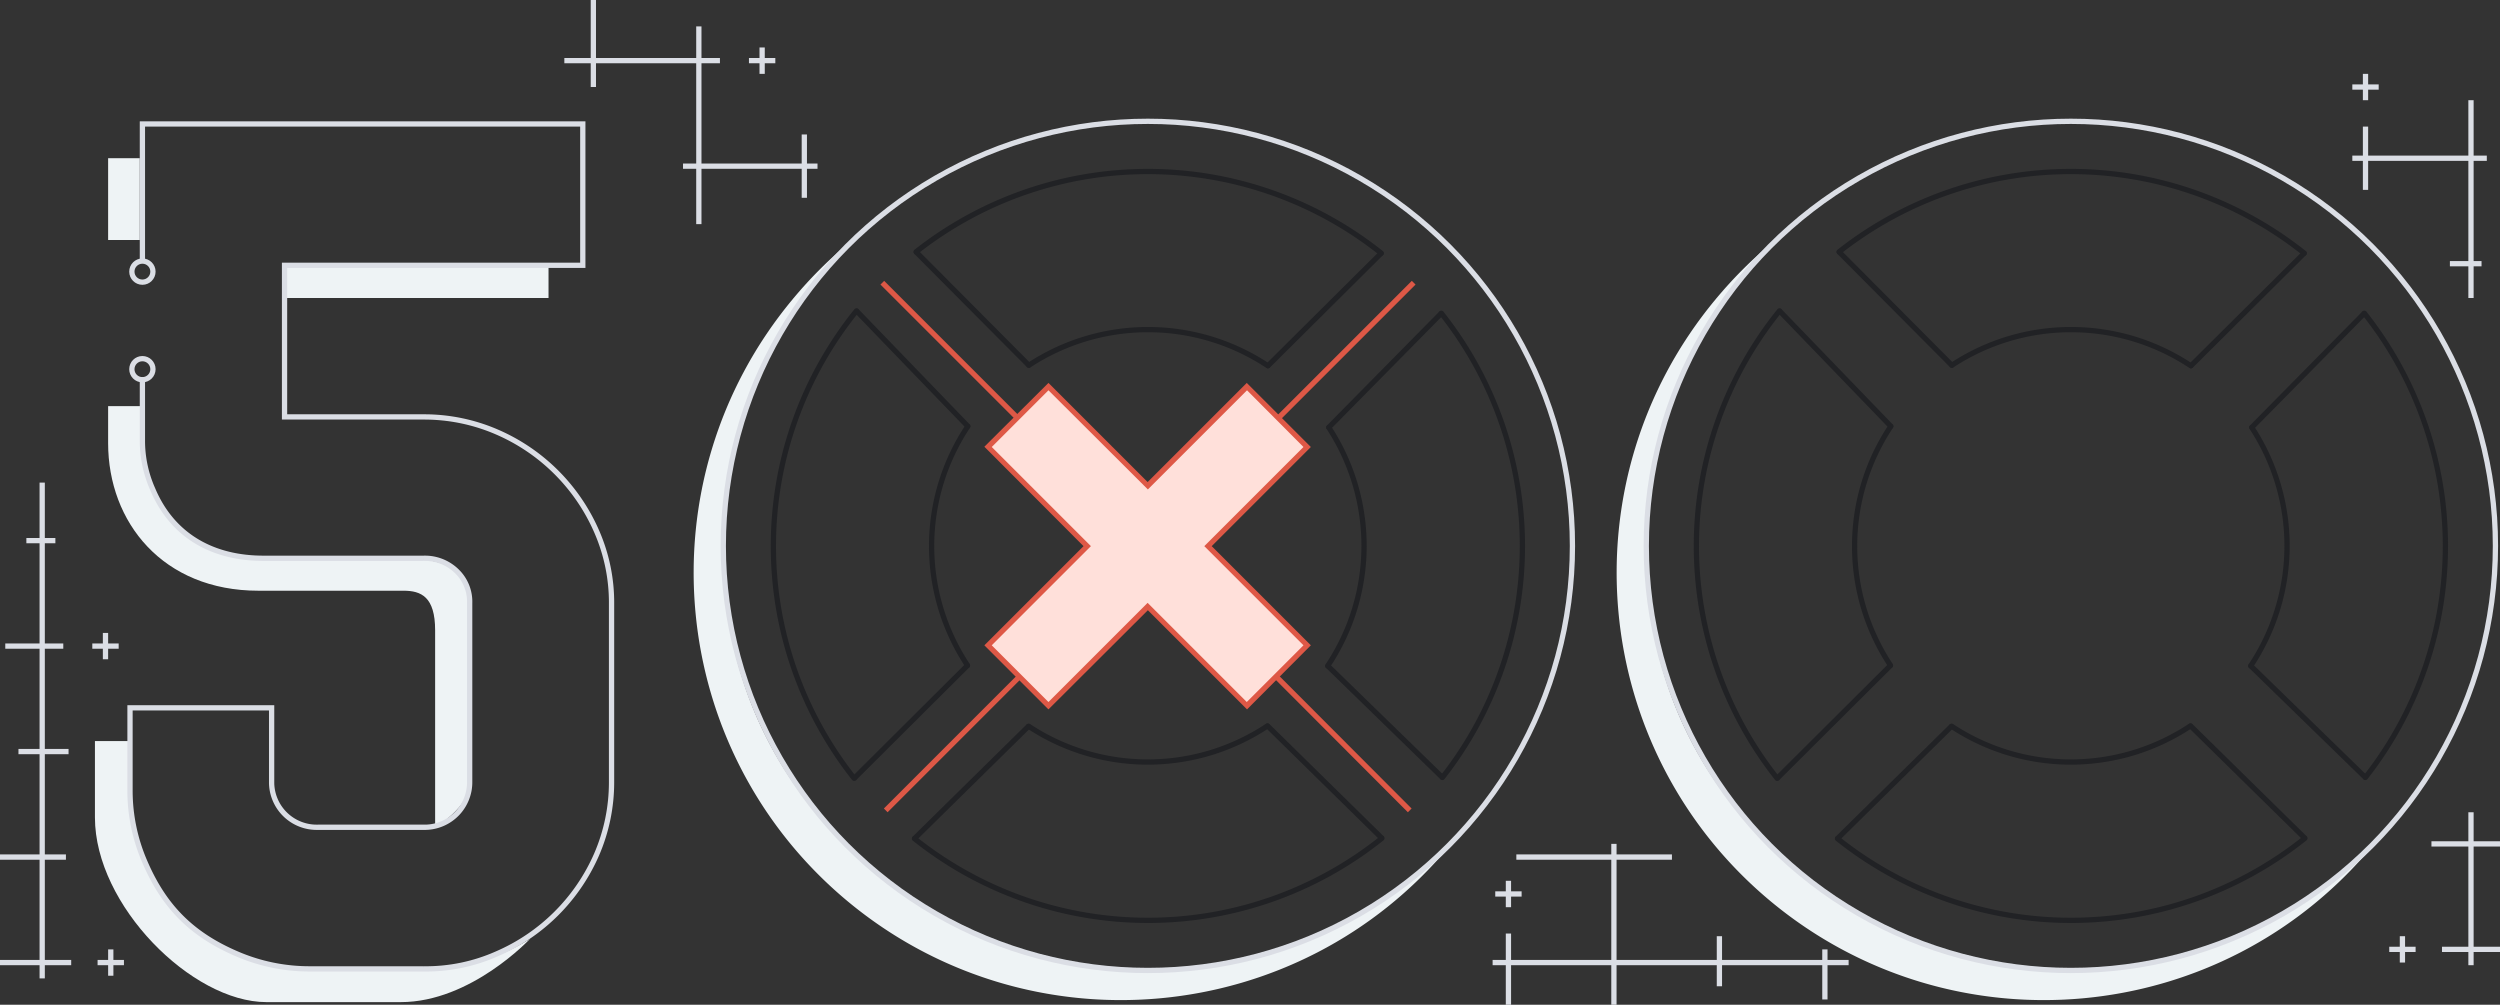 <svg xmlns="http://www.w3.org/2000/svg" width="948" height="381"><rect width="100%" height="100%" fill="#333333" stroke="none"/><g fill="#dbdee5"><path d="M611 381v-15h-38v15h-2v-15h-5v-2h5v-10h2v10h38v-38h-36v-2h36v-4h2v4h21v2h-21v38h38v-9h2v9h38v-4h2v4h8v2h-8v13h-2v-13h-38v8h-2v-8h-38v15zm-40-37v-4h-4v-2h4v-4h2v4h4v2h-4v4zM936 366v-5h-10v-2h10v-38h-14v-2h14v-11h2v11h10v2h-10v38h10v2h-10v5zm-26-1v-4h-4v-2h4v-4h2v4h4v2h-4v4zM936 113v-12h-7v-2h7V61h-38v11h-2V61h-4v-2h4V48h2v11h38V38h2v21h5v2h-5v38h3v2h-3v12zm-40-75v-4h-4v-2h4v-4h2v4h4v2h-4v4zM15 371v-5H0v-2h15v-38H0v-2h15v-38H7v-2h8v-38H2v-2h13v-38h-5v-2h5v-21h2v21h4v2h-4v38h7v2h-7v38h9v2h-9v38h8v2h-8v38h10v2H17v5zm26-1v-4h-4v-2h4v-4h2v4h4v2h-4v4zm-2-120v-4h-4v-2h4v-4h2v4h4v2h-4v4zM264 85V64h-5v-2h5V24h-38v9h-2v-9h-10v-2h10V0h2v22h38V10h2v12h7v2h-7v38h38V51h2v11h4v2h-4v11h-2V64h-38v21zm24-57v-4h-4v-2h4v-4h2v4h4v2h-4v4z"/></g><path d="M101 380c-28.2 0-65-36.7-65-70v-29h13l.607 20.828C49.607 329.405 72.3 368 118 368h44c21.1 0 39-12 39-12s-22.4 24-49 24zm64-141c0-12.7-5.3-15-12-15H98c-36.2 0-57-25.9-57-56v-14h13v14c0 10.631 10.2 44 43 44h60c12 0 21 5.3 21 15.9l-.082 70.248C177.918 305.548 165 314 165 314zm-57-126v-12h100v12zM41 91V60h12v31z" fill="#eef3f5"/><path d="M54 143v24a45.163 45.163 0 003.9 18.5c7.5 17.8 23 26.3 42.3 26.2h60.5a17.281 17.281 0 0112.4 4.8 16.079 16.079 0 015 12.2v67.6a17.075 17.075 0 01-16.7 17.4h-40.9A17.1 17.1 0 01103 297v-28.6H49.3v30.9A67.709 67.709 0 0055 327c7.3 16.9 17.8 27.4 34.8 34.7a69.38 69.38 0 0027.7 5.7h43.2a66.12 66.12 0 0027.7-5.7 72.689 72.689 0 0037.8-37.6 68.905 68.905 0 005.7-27.6V229a67.247 67.247 0 00-5.7-27.6 72.69 72.69 0 00-37.8-37.6 69.38 69.38 0 00-27.7-5.7h-52.8v-57.5H221V47H54v52" fill="none" stroke="#dbdee5" stroke-width="2"/><g transform="translate(48 99)" fill="none"><circle cx="5" cy="5" r="5"/><circle cx="4" cy="4" r="4" transform="translate(2)" stroke="#dbdee5" stroke-width="2"/></g><g transform="translate(48 135)" fill="none"><circle cx="5" cy="5" r="5"/><circle cx="4" cy="4" r="4" transform="translate(2 1)" stroke="#dbdee5" stroke-width="2"/></g><g><path d="M274.27 209c0 103.8 91.1 159 161 159 30.3 0 83.7-13.3 114.4-47.2-57.2 68.8-159.3 78.2-228.2 21-68.8-57.2-78.2-159.3-21-228.2.2-.2.3-.4.5-.6a164.931 164.931 0 0119.5-19.7c-7.2 7.9-46.2 46.1-46.2 115.7z" fill="#eef3f5"/><g transform="translate(273.27 45)" fill="none"><circle cx="162" cy="162" r="162"/><circle cx="161" cy="161" r="161" transform="translate(1 1)" stroke="#dbdee5" stroke-width="2"/></g><path d="M536.07 107.2l-51.2 51.2m-98.3 98.2l-50.7 50.7M534.57 307.3l-50.3-50.4m-98.2-98.2l-51.5-51.5" fill="none" stroke="#de5846" stroke-width="2"/><path d="M472.87 267.6l-36.9-36.9-.7-.7-.7.7-36.9 36.9-22.9-22.9 36.9-36.9.7-.7-.7-.7-36.9-36.9 22.9-22.9 36.9 36.9.7.7.7-.7 36.9-36.9 22.9 22.9-36.9 36.9-.7.7.7.7 36.9 36.9z" fill="#ffe0da"/><path d="M397.57 148l-21.5 21.5 36.2 36.2 1.4 1.4-1.4 1.4-36.2 36.2 21.5 21.5 36.2-36.2 1.4-1.4 1.4 1.4 36.2 36.2 21.5-21.5-36.2-36.2-1.4-1.4 1.4-1.4 36.2-36.2-21.4-21.5-36.2 36.2-1.4 1.4-1.4-1.4-36.3-36.2m0-2.8l37.6 37.6 37.6-37.6 24.3 24.3-37.6 37.6 37.6 37.6-24.2 24.3-37.6-37.6-37.7 37.6-24.3-24.3 37.6-37.6-37.6-37.7z" fill="#de5846"/><g data-name="Сгруппировать 893" fill="none" stroke="#212225" stroke-linecap="round" stroke-width="2"><path d="M546.57 118.8a142.11 142.11 0 01.4 176m-23 23.1a141.933 141.933 0 01-177.2.1m-22.9-22.9a141.935 141.935 0 01.9-177.2m22.6-22.4a142 142 0 01176.4.5M503.87 162.1a82.038 82.038 0 01-.4 90.4m-22.9 22.8a82.015 82.015 0 01-90.5.1m-23.2-23.1a81.993 81.993 0 01.1-90.6m23.2-23.2a82.181 82.181 0 0190.6.2"/><path data-name="Контур 690" d="M503.899 162.039l42.563-43.163"/><path data-name="Контур 694" d="M503.561 252.58l43.234 42.081"/><path data-name="Контур 693" d="M366.975 161.612l-42.043-43.572"/><path data-name="Контур 697" d="M366.831 252.392l-42.762 42.59"/><path data-name="Контур 691" d="M480.87 138.636l42.816-42.555"/><path data-name="Контур 695" d="M480.709 275.309l43.225 42.459"/><path data-name="Контур 692" d="M390.096 138.468l-42.6-42.822"/><path data-name="Контур 696" d="M389.928 275.479l-43.041 42.383"/></g></g><g data-name="Группа_89_копия_2"><path data-name="Эллипс_634" d="M624.27 209c0 103.8 91.1 159 161 159 30.3 0 83.7-13.3 114.4-47.2-57.2 68.8-159.3 78.2-228.2 21-68.8-57.2-78.2-159.3-21-228.2.2-.2.3-.4.5-.6a164.931 164.931 0 0119.5-19.7c-7.2 7.9-46.2 46.1-46.2 115.7z" fill="#eef3f5"/><g data-name="Эллипс_634_копия_3" transform="translate(623.27 45)" fill="none"><circle data-name="Эллипс_67" cx="162" cy="162" r="162"/><circle data-name="Эллипс_68" cx="161" cy="161" r="161" transform="translate(1 1)" stroke="#dbdee5" stroke-width="2"/></g><g data-name="Сгруппировать 893" fill="none" stroke="#212225" stroke-linecap="round" stroke-width="2"><path data-name="Эллипс_634_копия_2" d="M896.57 118.8a142.11 142.11 0 01.4 176m-23 23.1a141.933 141.933 0 01-177.2.1m-22.9-22.9a141.935 141.935 0 01.9-177.2m22.6-22.4a142 142 0 01176.4.5"/><path data-name="Эллипс_634_копия" d="M853.87 162.1a82.038 82.038 0 01-.4 90.4m-22.9 22.8a82.015 82.015 0 01-90.5.1m-23.2-23.1a81.993 81.993 0 01.1-90.6m23.2-23.2a82.181 82.181 0 0190.6.2"/><path data-name="Контур 690" d="M853.899 162.039l42.563-43.163"/><path data-name="Контур 694" d="M853.561 252.58l43.234 42.081"/><path data-name="Контур 693" d="M716.975 161.612l-42.043-43.572"/><path data-name="Контур 697" d="M716.831 252.392l-42.762 42.59"/><path data-name="Контур 691" d="M830.87 138.636l42.816-42.555"/><path data-name="Контур 695" d="M830.709 275.309l43.225 42.459"/><path data-name="Контур 692" d="M740.096 138.468l-42.6-42.822"/><path data-name="Контур 696" d="M739.928 275.479l-43.041 42.383"/></g></g></svg>